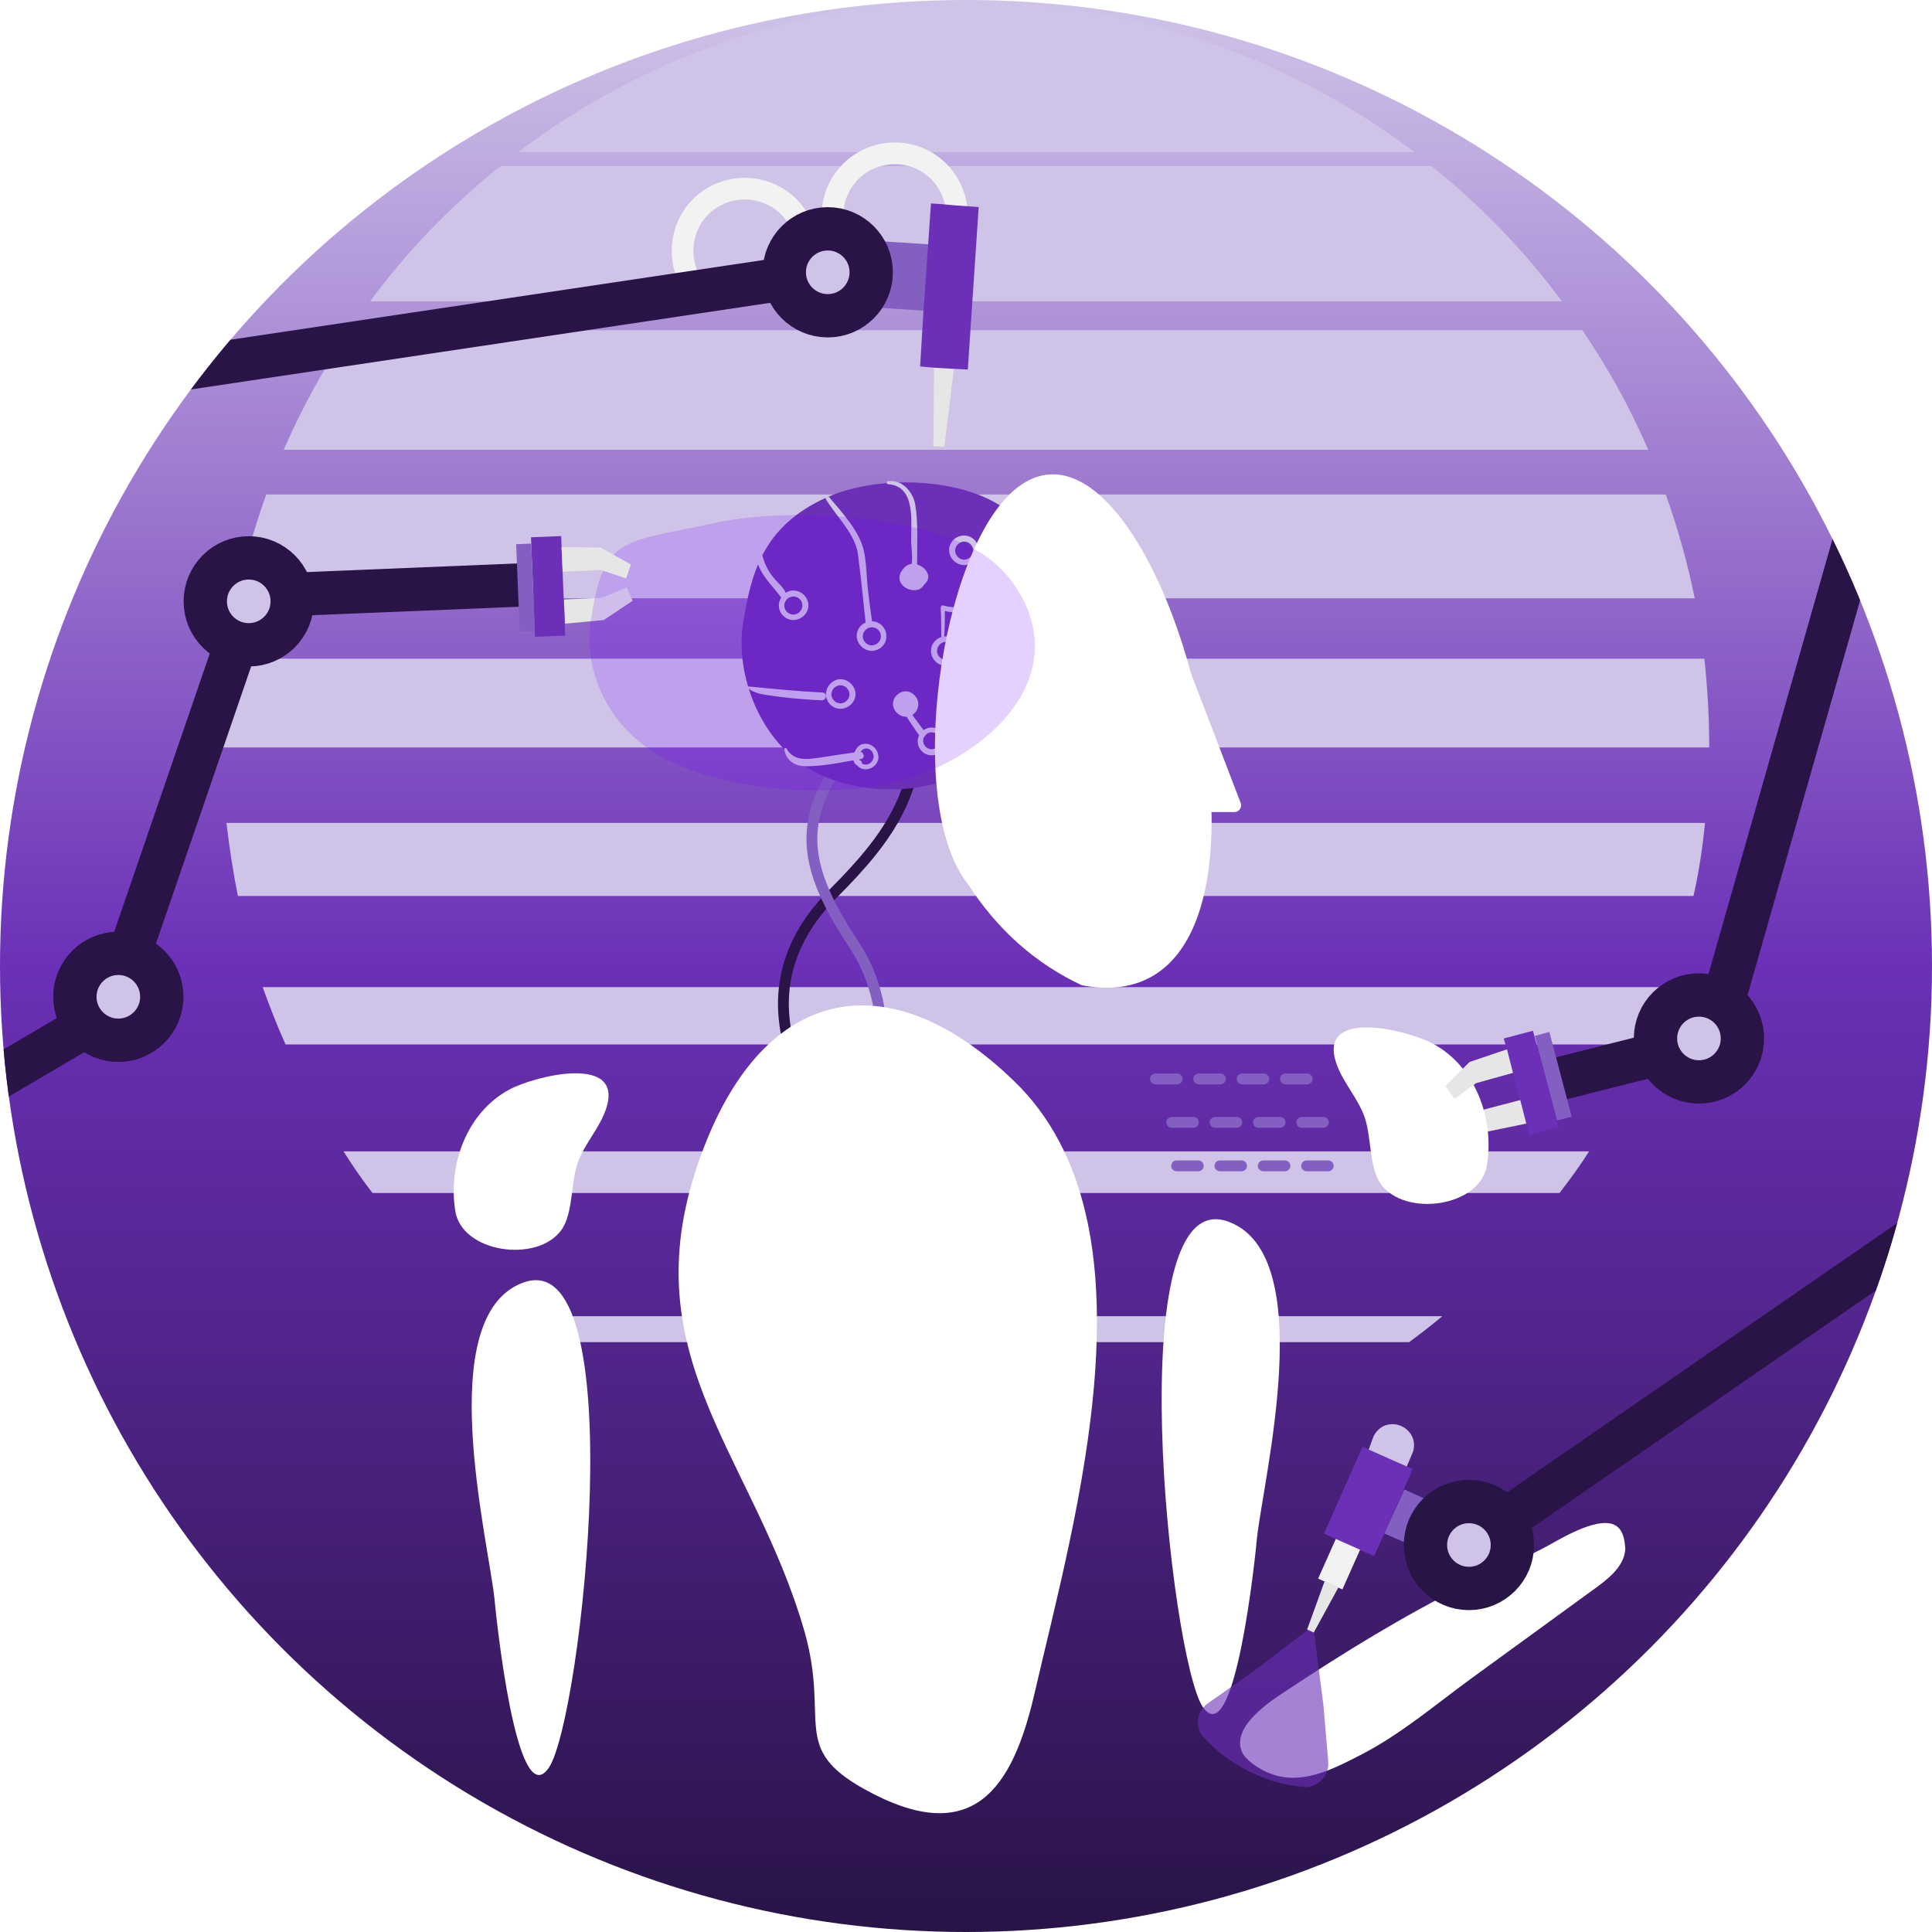 <?xml version="1.0" encoding="utf-8"?>
<!-- Generator: Adobe Illustrator 22.0.1, SVG Export Plug-In . SVG Version: 6.00 Build 0)  -->
<svg version="1.1" id="Layer_1" xmlns="http://www.w3.org/2000/svg" xmlns:xlink="http://www.w3.org/1999/xlink" x="0px" y="0px"
	 viewBox="0 0 320 320" style="enable-background:new 0 0 320 320;" xml:space="preserve">
<style type="text/css">
	.st0{fill:#E8E8E8;}
	.st1{fill:#6B30B7;}
	.st2{fill:#825FC0;}
	.st3{fill:#CFC3E8;}
	.st4{fill:#E6E6E6;}
	.st5{fill:#F2F2F2;}
	.st6{fill:#291347;}
	.st7{fill:#FFFFFF;stroke:#6B30B7;stroke-width:23.253;stroke-miterlimit:10;}
	.st8{fill:#FFFFFF;}
	.st9{opacity:0.15;}
	.st10{opacity:0.1;fill:#6B30B7;}
	.st11{opacity:0.3;fill:#6B30B7;}
	.st12{opacity:0.6;fill:#6B30B7;}
	.st13{opacity:0.8;fill:#6B30B7;}
	.st14{fill:none;stroke:#6B30B7;stroke-width:3;stroke-miterlimit:10;}
	.st15{fill:#E11F21;}
	.st16{fill:#0B6FB6;}
	.st17{fill:#646464;}
	.st18{fill:url(#path1948_1_);}
	.st19{fill:url(#path1950_1_);}
	.st20{opacity:0.444;fill:url(#path1894_1_);enable-background:new    ;}
	.st21{fill:#007ACC;}
	.st22{fill:#00599C;}
	.st23{fill:#004482;}
	.st24{fill:#659AD2;}
	.st25{fill:#A9B9CB;}
	.st26{fill:#7F8B99;}
	.st27{fill:none;stroke:#E6E6E6;stroke-miterlimit:10;}
	.st28{clip-path:url(#SVGID_3_);}
	.st29{opacity:0.3;fill:#291347;}
	.st30{opacity:0.2;}
	.st31{clip-path:url(#SVGID_6_);}
	.st32{fill:#FAFBFB;}
	.st33{fill:url(#SVGID_7_);}
	.st34{fill:url(#SVGID_8_);}
	.st35{fill:#FFBE98;}
	.st36{fill:url(#SVGID_9_);}
	.st37{clip-path:url(#SVGID_11_);fill:#F2F2F2;}
	.st38{fill:#FFA726;}
	.st39{fill:#263238;}
	.st40{clip-path:url(#SVGID_14_);}
	.st41{filter:url(#Adobe_OpacityMaskFilter);}
	.st42{filter:url(#Adobe_OpacityMaskFilter_1_);}
	.st43{mask:url(#SVGID_15_);fill:url(#SVGID_16_);}
	.st44{opacity:0.24;fill:#CFC3E8;}
	.st45{opacity:0.29;}
	.st46{fill:none;stroke:#FFFFFF;stroke-width:2;stroke-miterlimit:10;}
	.st47{opacity:0.7;}
	.st48{opacity:0.4;fill:url(#SVGID_17_);}
	.st49{opacity:0.4;}
	.st50{opacity:0.4;fill:url(#SVGID_18_);}
	.st51{fill:#312A91;}
	.st52{opacity:0.9;}
	.st53{opacity:0.4;fill:#FFFFFF;}
	.st54{opacity:0.4;fill:url(#SVGID_19_);}
	.st55{opacity:0.4;fill:url(#SVGID_20_);}
	.st56{opacity:0.7;fill:#291347;}
	.st57{opacity:0.7;fill:#825FC0;}
	.st58{opacity:0.7;fill:#6B30B7;}
	.st59{opacity:0.3;fill:#42E8E0;}
	.st60{opacity:0.4;fill:url(#SVGID_21_);}
	.st61{opacity:0.3;fill:#825FC0;}
	.st62{opacity:0.3;fill:#CFC3E8;}
	.st63{opacity:0.5;fill:#F2F2F2;}
	.st64{opacity:0.5;fill:#CFC3E8;}
	.st65{opacity:0.7;fill:url(#SVGID_22_);}
	.st66{opacity:0.9;fill:#FFFFFF;}
	.st67{opacity:0.3;fill:#FFFFFF;}
	.st68{opacity:0.2;fill:#FFFFFF;}
	.st69{opacity:0.4;fill:url(#SVGID_23_);}
	.st70{opacity:0.4;fill:url(#SVGID_24_);}
	.st71{opacity:0.4;fill:url(#SVGID_25_);}
	.st72{opacity:0.4;fill:url(#SVGID_26_);}
	.st73{opacity:0.4;fill:url(#SVGID_27_);}
	.st74{opacity:0.7;fill:url(#SVGID_28_);}
	.st75{opacity:0.4;fill:url(#SVGID_29_);}
	.st76{opacity:0.4;fill:url(#SVGID_30_);}
	.st77{opacity:0.4;fill:url(#SVGID_31_);}
	.st78{opacity:0.4;fill:url(#SVGID_32_);}
	.st79{opacity:0.4;fill:url(#SVGID_33_);}
	.st80{opacity:0.7;fill:url(#SVGID_34_);}
	.st81{opacity:0.4;fill:url(#SVGID_35_);}
	.st82{opacity:0.4;fill:url(#SVGID_36_);}
	.st83{opacity:0.4;fill:url(#SVGID_37_);}
	.st84{opacity:0.4;fill:url(#SVGID_38_);}
	.st85{opacity:0.4;fill:url(#SVGID_39_);}
	.st86{opacity:0.7;fill:url(#SVGID_40_);}
	.st87{opacity:0.4;fill:url(#SVGID_41_);}
	.st88{opacity:0.4;fill:url(#SVGID_42_);}
	.st89{opacity:0.4;fill:url(#SVGID_43_);}
	.st90{opacity:0.4;fill:url(#SVGID_44_);}
	.st91{opacity:0.4;fill:url(#SVGID_45_);}
	.st92{opacity:0.7;fill:url(#SVGID_46_);}
	.st93{opacity:0.4;fill:url(#SVGID_47_);}
	.st94{opacity:0.4;fill:url(#SVGID_48_);}
	.st95{opacity:0.4;fill:url(#SVGID_49_);}
	.st96{opacity:0.4;fill:url(#SVGID_50_);}
	.st97{opacity:0.4;fill:url(#SVGID_51_);}
	.st98{opacity:0.7;fill:url(#SVGID_52_);}
	.st99{opacity:0.48;fill:url(#SVGID_53_);}
	.st100{opacity:0.48;fill:url(#SVGID_54_);}
	.st101{opacity:5.000000e-02;}
	.st102{clip-path:url(#SVGID_57_);}
	.st103{opacity:0.75;}
	.st104{clip-path:url(#SVGID_60_);}
	.st105{filter:url(#Adobe_OpacityMaskFilter_2_);}
	.st106{filter:url(#Adobe_OpacityMaskFilter_3_);}
	.st107{mask:url(#SVGID_61_);fill:url(#SVGID_62_);}
	.st108{opacity:0.4;fill:url(#SVGID_63_);}
	.st109{opacity:0.4;fill:url(#SVGID_64_);}
	.st110{opacity:0.4;fill:url(#SVGID_65_);}
	.st111{opacity:0.4;fill:url(#SVGID_66_);}
	.st112{opacity:0.4;fill:url(#SVGID_67_);}
	.st113{opacity:0.7;fill:url(#SVGID_68_);}
	.st114{opacity:0.4;fill:url(#SVGID_69_);}
	.st115{opacity:0.4;fill:url(#SVGID_70_);}
	.st116{opacity:0.4;fill:url(#SVGID_71_);}
	.st117{opacity:0.4;fill:url(#SVGID_72_);}
	.st118{opacity:0.4;fill:url(#SVGID_73_);}
	.st119{opacity:0.7;fill:url(#SVGID_74_);}
	.st120{opacity:0.4;fill:url(#SVGID_75_);}
	.st121{opacity:0.4;fill:url(#SVGID_76_);}
	.st122{opacity:0.4;fill:url(#SVGID_77_);}
	.st123{opacity:0.4;fill:url(#SVGID_78_);}
	.st124{opacity:0.4;fill:url(#SVGID_79_);}
	.st125{opacity:0.7;fill:url(#SVGID_80_);}
	.st126{opacity:0.4;fill:url(#SVGID_81_);}
	.st127{opacity:0.4;fill:url(#SVGID_82_);}
	.st128{opacity:0.4;fill:url(#SVGID_83_);}
	.st129{opacity:0.4;fill:url(#SVGID_84_);}
	.st130{opacity:0.4;fill:url(#SVGID_85_);}
	.st131{opacity:0.7;fill:url(#SVGID_86_);}
	.st132{opacity:0.4;fill:url(#SVGID_87_);}
	.st133{opacity:0.4;fill:url(#SVGID_88_);}
	.st134{opacity:0.4;fill:url(#SVGID_89_);}
	.st135{opacity:0.4;fill:url(#SVGID_90_);}
	.st136{opacity:0.4;fill:url(#SVGID_91_);}
	.st137{opacity:0.7;fill:url(#SVGID_92_);}
	.st138{opacity:0.4;fill:url(#SVGID_93_);}
	.st139{opacity:0.4;fill:url(#SVGID_94_);}
	.st140{opacity:0.4;fill:url(#SVGID_95_);}
	.st141{opacity:0.4;fill:url(#SVGID_96_);}
	.st142{opacity:0.4;fill:url(#SVGID_97_);}
	.st143{opacity:0.7;fill:url(#SVGID_98_);}
	.st144{opacity:0.48;fill:url(#SVGID_99_);}
	.st145{opacity:0.48;fill:url(#SVGID_100_);}
	.st146{clip-path:url(#SVGID_103_);}
	.st147{clip-path:url(#SVGID_106_);}
	.st148{fill:none;stroke:#CFC3E8;stroke-width:5;stroke-miterlimit:10;}
	.st149{opacity:0.76;fill:#291347;}
	.st150{filter:url(#Adobe_OpacityMaskFilter_4_);}
	.st151{filter:url(#Adobe_OpacityMaskFilter_5_);}
	.st152{clip-path:url(#SVGID_109_);mask:url(#SVGID_110_);fill:url(#SVGID_111_);}
	.st153{opacity:0.24;clip-path:url(#SVGID_109_);fill:#CFC3E8;}
	.st154{opacity:0.29;clip-path:url(#SVGID_109_);}
	.st155{clip-path:url(#SVGID_109_);}
	.st156{opacity:0.4;fill:url(#SVGID_112_);}
	.st157{opacity:0.4;fill:url(#SVGID_113_);}
	.st158{opacity:0.4;fill:url(#SVGID_114_);}
	.st159{opacity:0.4;fill:url(#SVGID_115_);}
	.st160{opacity:0.4;fill:url(#SVGID_116_);}
	.st161{opacity:0.7;fill:url(#SVGID_117_);}
	.st162{opacity:0.4;fill:url(#SVGID_118_);}
	.st163{opacity:0.4;fill:url(#SVGID_119_);}
	.st164{opacity:0.4;fill:url(#SVGID_120_);}
	.st165{opacity:0.4;fill:url(#SVGID_121_);}
	.st166{opacity:0.4;fill:url(#SVGID_122_);}
	.st167{opacity:0.7;fill:url(#SVGID_123_);}
	.st168{opacity:0.4;fill:url(#SVGID_124_);}
	.st169{opacity:0.4;fill:url(#SVGID_125_);}
	.st170{opacity:0.4;fill:url(#SVGID_126_);}
	.st171{opacity:0.4;fill:url(#SVGID_127_);}
	.st172{opacity:0.4;fill:url(#SVGID_128_);}
	.st173{opacity:0.7;fill:url(#SVGID_129_);}
	.st174{opacity:0.4;fill:url(#SVGID_130_);}
	.st175{opacity:0.4;fill:url(#SVGID_131_);}
	.st176{opacity:0.4;fill:url(#SVGID_132_);}
	.st177{opacity:0.4;fill:url(#SVGID_133_);}
	.st178{opacity:0.4;fill:url(#SVGID_134_);}
	.st179{opacity:0.7;fill:url(#SVGID_135_);}
	.st180{opacity:0.75;clip-path:url(#SVGID_109_);}
	.st181{fill:none;stroke:#CFC3E8;stroke-width:4.973;stroke-miterlimit:10;}
	.st182{opacity:0.4;fill:url(#SVGID_136_);}
	.st183{opacity:0.4;fill:url(#SVGID_137_);}
	.st184{opacity:0.4;fill:url(#SVGID_138_);}
	.st185{opacity:0.4;fill:url(#SVGID_139_);}
	.st186{opacity:0.4;fill:url(#SVGID_140_);}
	.st187{opacity:0.7;fill:url(#SVGID_141_);}
	.st188{clip-path:url(#SVGID_144_);fill:url(#);}
	.st189{clip-path:url(#SVGID_144_);}
	.st190{opacity:0.1;fill:#CFC3E8;}
	.st191{fill:#56AEEC;}
	.st192{opacity:0.65;fill:#2C65CC;}
	.st193{clip-path:url(#SVGID_147_);}
	.st194{fill:#D4DBD1;}
	.st195{fill:#CCD3C8;}
	.st196{clip-path:url(#SVGID_150_);}
	.st197{fill:none;stroke:#291347;stroke-width:1.794;stroke-linecap:round;stroke-linejoin:round;stroke-miterlimit:10;}
	.st198{fill:none;stroke:#825FC0;stroke-width:1.794;stroke-linecap:round;stroke-linejoin:round;stroke-miterlimit:10;}
	.st199{opacity:0.18;fill:#6F00FF;}
	.st200{fill:#FFDD92;stroke:#291347;stroke-width:7.176;stroke-miterlimit:10;}
	.st201{fill:#CFC3E8;stroke:#291347;stroke-width:7.176;stroke-miterlimit:10;}
	.st202{fill:none;stroke:#291347;stroke-width:7.176;stroke-miterlimit:10;}
	
		.st203{fill:none;stroke:#825FC0;stroke-width:1.794;stroke-linecap:round;stroke-linejoin:round;stroke-miterlimit:10;stroke-dasharray:3.588,3.588;}
	.st204{fill:none;stroke:#F2F2F2;stroke-width:3.588;stroke-miterlimit:10;}
	.st205{fill:#CFC3E8;stroke:#291446;stroke-width:7.176;stroke-miterlimit:10;}
	.st206{fill:none;stroke:#FFFFFF;stroke-miterlimit:10;}
	.st207{clip-path:url(#SVGID_153_);fill:url(#);}
	.st208{clip-path:url(#SVGID_153_);}
	.st209{clip-path:url(#SVGID_156_);}
	.st210{clip-path:url(#SVGID_159_);}
	.st211{fill:url(#SVGID_160_);}
	.st212{fill:url(#SVGID_161_);}
	.st213{fill:url(#SVGID_162_);}
	.st214{clip-path:url(#SVGID_164_);fill:#F2F2F2;}
	.st215{filter:url(#Adobe_OpacityMaskFilter_6_);}
	.st216{filter:url(#Adobe_OpacityMaskFilter_7_);}
	.st217{clip-path:url(#SVGID_167_);mask:url(#SVGID_168_);fill:url(#SVGID_169_);}
	.st218{opacity:0.24;clip-path:url(#SVGID_167_);fill:#CFC3E8;}
	.st219{opacity:0.29;clip-path:url(#SVGID_167_);}
	.st220{clip-path:url(#SVGID_167_);}
	.st221{opacity:0.4;fill:url(#SVGID_170_);}
	.st222{opacity:0.4;fill:url(#SVGID_171_);}
	.st223{opacity:0.4;fill:url(#SVGID_172_);}
	.st224{opacity:0.4;fill:url(#SVGID_173_);}
	.st225{opacity:0.4;fill:url(#SVGID_174_);}
	.st226{opacity:0.7;fill:url(#SVGID_175_);}
	.st227{opacity:0.4;fill:url(#SVGID_176_);}
	.st228{opacity:0.4;fill:url(#SVGID_177_);}
	.st229{opacity:0.4;fill:url(#SVGID_178_);}
	.st230{opacity:0.4;fill:url(#SVGID_179_);}
	.st231{opacity:0.4;fill:url(#SVGID_180_);}
	.st232{opacity:0.7;fill:url(#SVGID_181_);}
	.st233{opacity:0.4;fill:url(#SVGID_182_);}
	.st234{opacity:0.4;fill:url(#SVGID_183_);}
	.st235{opacity:0.4;fill:url(#SVGID_184_);}
	.st236{opacity:0.4;fill:url(#SVGID_185_);}
	.st237{opacity:0.4;fill:url(#SVGID_186_);}
	.st238{opacity:0.7;fill:url(#SVGID_187_);}
	.st239{opacity:0.4;fill:url(#SVGID_188_);}
	.st240{opacity:0.4;fill:url(#SVGID_189_);}
	.st241{opacity:0.4;fill:url(#SVGID_190_);}
	.st242{opacity:0.4;fill:url(#SVGID_191_);}
	.st243{opacity:0.4;fill:url(#SVGID_192_);}
	.st244{opacity:0.7;fill:url(#SVGID_193_);}
	.st245{opacity:0.75;clip-path:url(#SVGID_167_);}
	.st246{opacity:0.4;fill:url(#SVGID_194_);}
	.st247{opacity:0.4;fill:url(#SVGID_195_);}
	.st248{opacity:0.4;fill:url(#SVGID_196_);}
	.st249{opacity:0.4;fill:url(#SVGID_197_);}
	.st250{opacity:0.4;fill:url(#SVGID_198_);}
	.st251{opacity:0.7;fill:url(#SVGID_199_);}
	.st252{clip-path:url(#SVGID_202_);}
	.st253{clip-path:url(#SVGID_205_);}
</style>
<g>
	<defs>
		<circle id="SVGID_200_" cx="160" cy="160" r="160"/>
	</defs>
	<linearGradient id="SVGID_2_" gradientUnits="userSpaceOnUse" x1="160" y1="-4.933812e-06" x2="160" y2="320">
		<stop  offset="0" style="stop-color:#CFC3E8"/>
		<stop  offset="0.5" style="stop-color:#6B30B7"/>
		<stop  offset="1" style="stop-color:#291347"/>
	</linearGradient>
	<use xlink:href="#SVGID_200_"  style="overflow:visible;fill:url(#SVGID_2_);"/>
	<clipPath id="SVGID_3_">
		<use xlink:href="#SVGID_200_"  style="overflow:visible;"/>
	</clipPath>
	<g class="st28">
		<path class="st3" d="M234.3,25.2H85.8C106.4,9.6,132.1,0.3,160,0.3C187.9,0.3,213.6,9.6,234.3,25.2z"/>
		<path class="st3" d="M258.7,49.9H61.3c6.2-8.4,13.5-15.9,21.6-22.4h154.2C245.2,34,252.5,41.5,258.7,49.9z"/>
		<path class="st3" d="M273,74.5H47c3-7,6.7-13.6,10.9-19.8h204.2C266.3,60.9,270,67.5,273,74.5z"/>
		<path class="st3" d="M280.7,99.1H39.3c1.2-5.9,2.8-11.7,4.8-17.2h231.8C277.9,87.5,279.5,93.2,280.7,99.1z"/>
		<path class="st3" d="M81.1,218h157.8c-1.8,1.5-3.6,2.9-5.5,4.3H86.5C84.7,220.9,82.9,219.5,81.1,218z"/>
		<path class="st3" d="M56.9,190.7h206.3c-1.5,2.4-3.2,4.7-4.9,6.9H61.7C60,195.4,58.4,193.1,56.9,190.7z"/>
		<path class="st3" d="M43.5,163.5h232.9c-1.1,3.2-2.4,6.4-3.7,9.5H47.3C45.9,169.9,44.7,166.8,43.5,163.5z"/>
		<path class="st3" d="M37.5,136.3h244.9c-0.4,4.1-1,8.1-1.9,12.1H39.4C38.6,144.4,38,140.4,37.5,136.3z"/>
		<path class="st3" d="M36.9,123.8v-0.3c0-4.9,0.3-9.7,0.8-14.4h244.6c0.5,4.7,0.8,9.5,0.8,14.4v0.3H36.9z"/>
	</g>
	<g class="st28">
		<polygon class="st4" points="93.4,99.3 99.7,99 103.8,97.3 104.8,99.5 100,102.7 93.6,103.3 		"/>
		<g>
			<path class="st197" d="M152.4,116.6c0,14.4-4.5,21.5-14.4,31.4c-21.5,21.5,4.3,47.3,17.9,56.5c2,1.3,3.7,2.2,4.5,2.7"/>
			<path class="st198" d="M147,116.6c-14.6,15.9-16.4,23.5-5.6,39.8c11.1,16.7-1.7,36,5.6,55.3"/>
		</g>
		<g>
			<g>
				<path class="st1" d="M168.4,120.3c4.2-5.8,6.3-12.4,5.9-19c-0.2-3.3-1-6.7-2.4-9.9c-1-2.2-2.3-4.4-4.3-6.2
					c-6.8-6.1-21.8-6.8-30.7-2.8c-10.7,4.8-12.5,12.8-13.8,20.7c-1.3,7.8,2.1,18.1,9.6,23.4c7.1,5,18.9,5.7,26.9,1.5
					C163.4,126.1,166.2,123.3,168.4,120.3z"/>
				<g>
					<path class="st3" d="M139.2,117.4c-1.3,0-2.4-1.1-2.4-2.4c0-1.3,1.1-2.5,2.4-2.5c1.3,0,2.5,1.1,2.5,2.5
						C141.7,116.3,140.5,117.4,139.2,117.4z M139.2,113.5c-0.8,0-1.5,0.7-1.5,1.5c0,0.8,0.7,1.5,1.5,1.5c0.8,0,1.5-0.7,1.5-1.5
						C140.7,114.2,140,113.5,139.2,113.5z"/>
				</g>
				<g>
					<path class="st3" d="M154.3,125.1c-1.3,0-2.3-1.1-2.3-2.3c0-1.3,1.1-2.3,2.3-2.3c1.3,0,2.3,1.1,2.3,2.3
						C156.7,124,155.6,125.1,154.3,125.1z M154.3,121.3c-0.8,0-1.4,0.7-1.4,1.4c0,0.8,0.7,1.4,1.4,1.4c0.8,0,1.4-0.7,1.4-1.4
						C155.8,122,155.1,121.3,154.3,121.3z"/>
				</g>
				<g>
					<path class="st3" d="M144.4,107.8c-1.3,0-2.5-1.1-2.5-2.5c0-1.3,1.1-2.4,2.5-2.4c1.3,0,2.4,1.1,2.4,2.4
						C146.9,106.7,145.7,107.8,144.4,107.8z M144.4,103.9c-0.8,0-1.5,0.7-1.5,1.5c0,0.8,0.7,1.5,1.5,1.5c0.8,0,1.5-0.7,1.5-1.5
						C145.9,104.5,145.2,103.9,144.4,103.9z"/>
				</g>
				<g>
					<path class="st3" d="M158.2,118.2c-1.3,0-2.5-1.1-2.5-2.5c0-1.3,1.1-2.4,2.5-2.4c1.3,0,2.4,1.1,2.4,2.4
						C160.6,117.1,159.5,118.2,158.2,118.2z M158.2,114.2c-0.8,0-1.5,0.7-1.5,1.5c0,0.8,0.7,1.5,1.5,1.5c0.8,0,1.5-0.7,1.5-1.5
						C159.7,114.9,159,114.2,158.2,114.2z"/>
				</g>
				<g>
					<path class="st3" d="M156.7,110.3c-1.3,0-2.5-1.1-2.5-2.5c0-1.3,1.1-2.4,2.5-2.4c1.3,0,2.4,1.1,2.4,2.4
						C159.1,109.1,158,110.3,156.7,110.3z M156.7,106.3c-0.8,0-1.5,0.7-1.5,1.5c0,0.8,0.7,1.5,1.5,1.5c0.8,0,1.5-0.7,1.5-1.5
						C158.2,107,157.5,106.3,156.7,106.3z"/>
				</g>
				<g>
					<path class="st3" d="M159.7,93.6c-1.3,0-2.5-1.1-2.5-2.5c0-1.3,1.1-2.4,2.5-2.4c1.3,0,2.4,1.1,2.4,2.4
						C162.2,92.5,161,93.6,159.7,93.6z M159.7,89.7c-0.8,0-1.5,0.7-1.5,1.5c0,0.8,0.7,1.5,1.5,1.5c0.8,0,1.5-0.7,1.5-1.5
						C161.2,90.4,160.5,89.7,159.7,89.7z"/>
				</g>
				<g>
					<path class="st3" d="M166.5,103.1c-1.1,0-2.1-1-2.1-2.1c0-1.1,1-2.1,2.1-2.1c1.1,0,2.1,1,2.1,2.1
						C168.6,102.1,167.7,103.1,166.5,103.1z"/>
				</g>
				<g>
					<path class="st3" d="M169.1,118.1c-1.1,0-2.1-1-2.1-2.1c0-1.1,1-2.1,2.1-2.1c1.1,0,2.1,1,2.1,2.1
						C171.2,117.1,170.2,118.1,169.1,118.1z"/>
				</g>
				<g>
					<path class="st3" d="M150,118.7c-1.1,0-2.1-1-2.1-2.1c0-1.1,1-2.1,2.1-2.1c1.1,0,2.1,1,2.1,2.1
						C152.1,117.8,151.2,118.7,150,118.7z"/>
				</g>
				<g>
					<path class="st3" d="M131.4,102.7c-1.3,0-2.4-1.1-2.4-2.4c0-1.3,1.1-2.5,2.4-2.5c1.3,0,2.5,1.1,2.5,2.5
						C133.9,101.6,132.7,102.7,131.4,102.7z M131.4,98.8c-0.8,0-1.5,0.7-1.5,1.5c0,0.8,0.7,1.5,1.5,1.5c0.8,0,1.5-0.7,1.5-1.5
						C132.9,99.4,132.2,98.8,131.4,98.8z"/>
				</g>
				<path class="st3" d="M153.2,121.2c-1.1-1.4-2.2-2.9-3.2-4.4c-0.2-0.2-0.6-0.2-0.6,0.2c0.1,0.9,0.8,1.7,1.2,2.4
					c0.6,0.9,1.2,1.8,1.8,2.6C152.9,122.5,153.6,121.7,153.2,121.2z"/>
				<path class="st3" d="M130.3,98.6c-0.3-1.1-1.2-1.8-1.9-2.6c-1-1.1-1.7-2.4-2.1-3.9c-0.2-0.7-1.1-0.4-1,0.3
					c0.4,2.7,2.6,4.5,4.1,6.6C129.7,99.4,130.5,99.2,130.3,98.6z"/>
				<path class="st3" d="M136.2,114.7c-4.1-0.2-8.1-0.6-12.2-1c-0.2,0-0.2,0.2-0.1,0.3c1.4,1.1,3.3,1.1,5.1,1.4
					c2.4,0.3,4.8,0.5,7.2,0.6C137,115.9,137,114.7,136.2,114.7z"/>
				<path class="st3" d="M137.3,82.4c-0.1,0-0.2,0-0.2,0c-0.2,0-0.2,0.2,0,0.2c0.1,0,0.2,0,0.2,0C137.4,82.7,137.4,82.4,137.3,82.4z
					"/>
				<path class="st3" d="M143.7,97.1c-0.2-2-0.2-4.3-0.7-6.2c-0.8-3.1-3.7-6.2-5.7-8.6c-0.2-0.3-0.7,0.1-0.5,0.4
					c1.7,2.8,4.9,5.8,5.3,9.1c0.5,3.8,0.9,7.7,1.3,11.6c0.1,0.7,1.1,0.7,1.1,0C144.2,101.2,143.9,99.1,143.7,97.1z"/>
				<path class="st3" d="M142.3,124.5c-1.8,0.3-3.5,0.5-5.3,0.8c-2.3,0.3-5.4,1.2-6.7-1.3c-0.1-0.2-0.4-0.1-0.4,0.1
					c0.2,1.6,1.5,2.7,3.2,2.8c3.2,0.1,6.5-0.7,9.6-1.2C143.4,125.5,143,124.4,142.3,124.5z"/>
				<path class="st3" d="M142.7,123.3c-1.2,0.4-2,2.9-0.7,3.5c0.1,0.1,0.1,0.1,0.2,0.2c1.2,1,3.1,0.1,3.3-1.4
					C145.6,124.1,144.2,122.8,142.7,123.3z M142.8,126.5c0-0.2-0.1-0.5-0.4-0.6c-0.3,0,0.1-1,0.1-1.2c0.1-0.4,0.4-0.6,0.7-0.7
					c0.9-0.2,1.5,0.6,1.5,1.3C144.6,126.4,143.6,126.9,142.8,126.5z"/>
				<path class="st3" d="M165.9,101c-1.4-0.3-2.9-0.4-4.4-0.4c-1.7-0.1-3.6,0.2-5.2-0.3c-0.2-0.1-0.5,0.1-0.5,0.4
					c0.1,1.6,0.1,3.1,0.1,4.7c0,0.3,0.5,0.3,0.5,0c0.1-1.4,0.1-2.8,0.1-4.2c1.1,0.3,2.4,0.2,3.6,0.3c1.9,0.1,3.8,0.4,5.7,0.4
					C166.2,101.8,166.4,101.1,165.9,101z"/>
				<path class="st3" d="M151.9,93.5c0-3.3,0.2-6.7-0.3-9.9c-0.4-2.2-2.2-4.2-4.5-3.9c-0.3,0-0.3,0.5,0,0.5c4.6,0.3,3.8,6.2,3.8,9.4
					c0,0.5,0.3,2.8,0.1,3.8c-0.7,0.1-1.3,0.5-1.8,1.4c-1.2,2.5,2.8,4,3.8,2.1c0.1-0.1,0.2-0.2,0.3-0.3
					C154.4,95.4,153.3,93.9,151.9,93.5z"/>
				<path class="st3" d="M167.6,116.1c-1.2-0.2-2.4-0.2-3.6-0.2c-0.6,0-1.2,0-1.7,0c-0.7,0-1.6,0.2-2.2-0.1
					c-0.2-0.1-0.3,0.1-0.2,0.3c0.6,0.6,1.6,0.6,2.4,0.7c1.7,0.2,3.5,0.4,5.2,0.3C167.9,116.9,168.1,116.1,167.6,116.1z"/>
				<path class="st3" d="M172.1,90.1c-0.1-0.7-1.1-0.4-1,0.3c0,0.2,0,0.4,0.1,0.7c-3.1-0.1-6.1-0.1-9.2-0.1c-0.4,0-0.4,0.5,0,0.6
					c3.3,0.3,6.5,0.4,9.8,0.6c0.3,0,0.5-0.2,0.5-0.5C172.2,90.8,172.2,90.8,172.1,90.1z"/>
			</g>
		</g>
		<path class="st8" d="M117,189c10.6-26.3,30.9-29.4,51-9.9c24.4,23.6,10.1,72.1,3.3,101.6c-3.6,15.4-10.1,25.7-28.2,15.6
			c-12.2-6.8-5.7-11.2-9.8-25.9C124.6,240,103,223.7,117,189z"/>
		<g>
			<g>
				<g>
					<path class="st8" d="M160.3,146.4c4.9,7.6,11.2,13.2,18.9,16.8c42.1,7.8,13.5-102.2-11-82.2
						C155.6,91.4,149.8,133.2,160.3,146.4z"/>
				</g>
			</g>
			<path class="st8" d="M192.7,134.4h-13.5l17.9-23.3l8.4,21.9c0.3,0.7-0.3,1.5-1,1.5H192.7z"/>
		</g>
		<g>
			<path class="st8" d="M267.8,252.8c-2.6-1.9-8.7,1.7-11.2,3.1c-4.4,2.4-9.1,4.3-13.6,6.5c-10.5,5.2-20.4,11.3-30.2,17.8
				c-2.6,1.7-8.6,5.7-7.2,9.7c0.3,0.9,1,1.5,1.7,2.1c6.3,4.8,12.4,1.6,18.4-1.5c6.5-3.4,12.1-8.2,18-12.5
				c6.7-4.9,13.5-9.8,20.2-14.7c2.2-1.6,5.1-3.7,5.3-6.7C269.1,254.5,268.6,253.4,267.8,252.8z"/>
		</g>
		<path class="st199" d="M162,123.1c6.3-4.8,9.6-10.6,9.4-16.6c-0.1-3-1.1-6.1-3-9c-1.3-2.1-3.1-4.1-5.9-5.9c-9.5-6-31-7.8-44-5
			c-15.6,3.4-18.6,2-20.7,16.6c-1,7,2.1,17.2,12.6,22.6c10,5.1,26.9,6.6,38.6,3.6C154.4,127.9,158.6,125.6,162,123.1z"/>
		<path class="st8" d="M90.9,292.8c-5.4,7.9-8.8-25.7-9-28c-1.1-10.1-10.2-46.6,4.6-52.3C105,205.3,96.4,284.7,90.9,292.8z"/>
		<path class="st8" d="M199.2,282.7c5.4,7.9,8.8-25.7,9-28c1.1-10.1,10.2-46.6-4.6-52.3C185.2,195.2,193.8,274.5,199.2,282.7z"/>
		<line class="st200" x1="-36.9" y1="200" x2="19.6" y2="166.8"/>
		<line class="st200" x1="18.7" y1="166" x2="41.2" y2="100.5"/>
		<circle class="st201" cx="19.6" cy="165.1" r="7.2"/>
		<line class="st202" x1="42.1" y1="98.7" x2="86" y2="96.9"/>
		<circle class="st201" cx="41.2" cy="99.6" r="7.2"/>
		<path class="st12" d="M206.9,293.4c-3.5-1.7-5.9-3.9-7.5-5.6c-1.6-1.7-1.2-4.4,0.7-5.7l7.4-5.2l10-7.6l1.7,13.1l0.8,9.4
			c0.2,2.2-1.6,4.2-3.8,4.2C213.9,295.8,210.7,295.3,206.9,293.4z"/>
		<line class="st202" x1="328.2" y1="197.3" x2="243.3" y2="255.9"/>
		<path class="st8" d="M84.3,180.5c4.2-2.3,19.1-6,16.1,3.1c-1,3.1-3.4,5.6-4.6,8.7c-1.3,3.3-0.8,8.6-2.8,11.4
			c-4,5.6-16.6,3.8-17.6-3.2C74.2,192.9,77.3,184.3,84.3,180.5z"/>
		<line class="st200" x1="320" y1="44.6" x2="282.9" y2="174.7"/>
		<line class="st202" x1="282" y1="172.7" x2="258.2" y2="178.7"/>
		<circle class="st201" cx="281.4" cy="172" r="7.2"/>
		<line class="st203" x1="216.5" y1="178.7" x2="190.4" y2="178.7"/>
		<line class="st203" x1="219.2" y1="185.9" x2="193.1" y2="185.9"/>
		<line class="st203" x1="220" y1="193.1" x2="194" y2="193.1"/>
		
			<rect x="251.1" y="171" transform="matrix(0.967 -0.255 0.255 0.967 -37.346 70.673)" class="st1" width="5" height="16.5"/>
		<rect x="256" y="171" transform="matrix(0.967 -0.255 0.255 0.967 -36.951 71.488)" class="st2" width="2.5" height="14.5"/>
		<polygon class="st4" points="251.8,182.2 245.7,183.8 241.3,183.3 241,185.8 246.5,187.4 252.8,186.1 		"/>
		<path class="st8" d="M237.4,172.9c-4.2-2.3-19.1-6-16.1,3.1c1,3.1,3.4,5.6,4.6,8.7c1.3,3.3,0.8,8.6,2.8,11.4
			c4,5.6,16.6,3.8,17.6-3.2C247.5,185.3,244.4,176.7,237.4,172.9z"/>
		<polygon class="st4" points="250.6,177.7 244.5,179.4 240.9,182 239.4,179.9 243.4,175.9 249.6,173.8 		"/>
		<polygon class="st2" points="153.5,51.5 143.1,50.8 145,39.9 154.3,40.5 		"/>
		<polygon class="st4" points="156.4,74 154.6,73.9 154.7,60.9 158,61.1 		"/>
		<path class="st204" d="M158.5,36.1c0.2-5.7-4.2-10.5-9.9-10.7c-5.7-0.2-10.5,4.2-10.7,9.9"/>
		<path class="st204" d="M132.4,36.6c-2.7-5-9-6.8-14-4.1s-6.8,9-4.1,14"/>
		<polygon class="st1" points="162.1,34.3 160.3,61.2 158.1,61.1 154.7,60.9 152.4,60.7 152.9,52.4 153.7,40.9 154.2,33.7 
			155.8,33.8 158,34 		"/>
		<line class="st202" x1="26.8" y1="61.6" x2="137.1" y2="45.1"/>
		<circle class="st201" cx="137.1" cy="45.1" r="7.2"/>
		<polygon class="st1" points="219.3,254 221.4,255 225.4,256.8 227.6,257.7 229.3,254 232.5,246.7 234,243.3 233,242.9 
			226.7,240.1 225.7,239.6 		"/>
		
			<rect x="218.4" y="256.9" transform="matrix(0.407 -0.913 0.913 0.407 -105.116 356.31)" class="st5" width="7.2" height="4.4"/>
		<polygon class="st4" points="217.6,270.4 221.7,262.9 219.4,261.9 216.5,269.9 		"/>
		<path class="st3" d="M226.7,240.1l6.3,2.8l0.9-2.1c0.8-1.8,0-3.8-1.8-4.6c-0.9-0.4-1.8-0.4-2.7-0.1c-0.8,0.3-1.5,1-1.9,1.8
			L226.7,240.1z"/>
		<path class="st2" d="M229.3,254l4.8,2.1c-0.1-1.3,0-2.7,0.6-4c0.6-1.3,1.4-2.4,2.5-3.3l-4.6-2.1L229.3,254z"/>
		<circle class="st205" cx="243.3" cy="255.9" r="7.2"/>
		
			<rect x="88.3" y="88.9" transform="matrix(0.999 -4.052240e-02 4.052240e-02 0.999 -3.864 3.759)" class="st1" width="5" height="16.5"/>
		
			<rect x="85.8" y="90.1" transform="matrix(0.999 -4.024504e-02 4.024504e-02 0.999 -3.847 3.582)" class="st2" width="2.5" height="14.5"/>
		<polygon class="st4" points="93.2,94.7 99.5,94.4 103.7,95.8 104.5,93.5 99.5,90.7 93,90.6 		"/>
	</g>
</g>
</svg>
